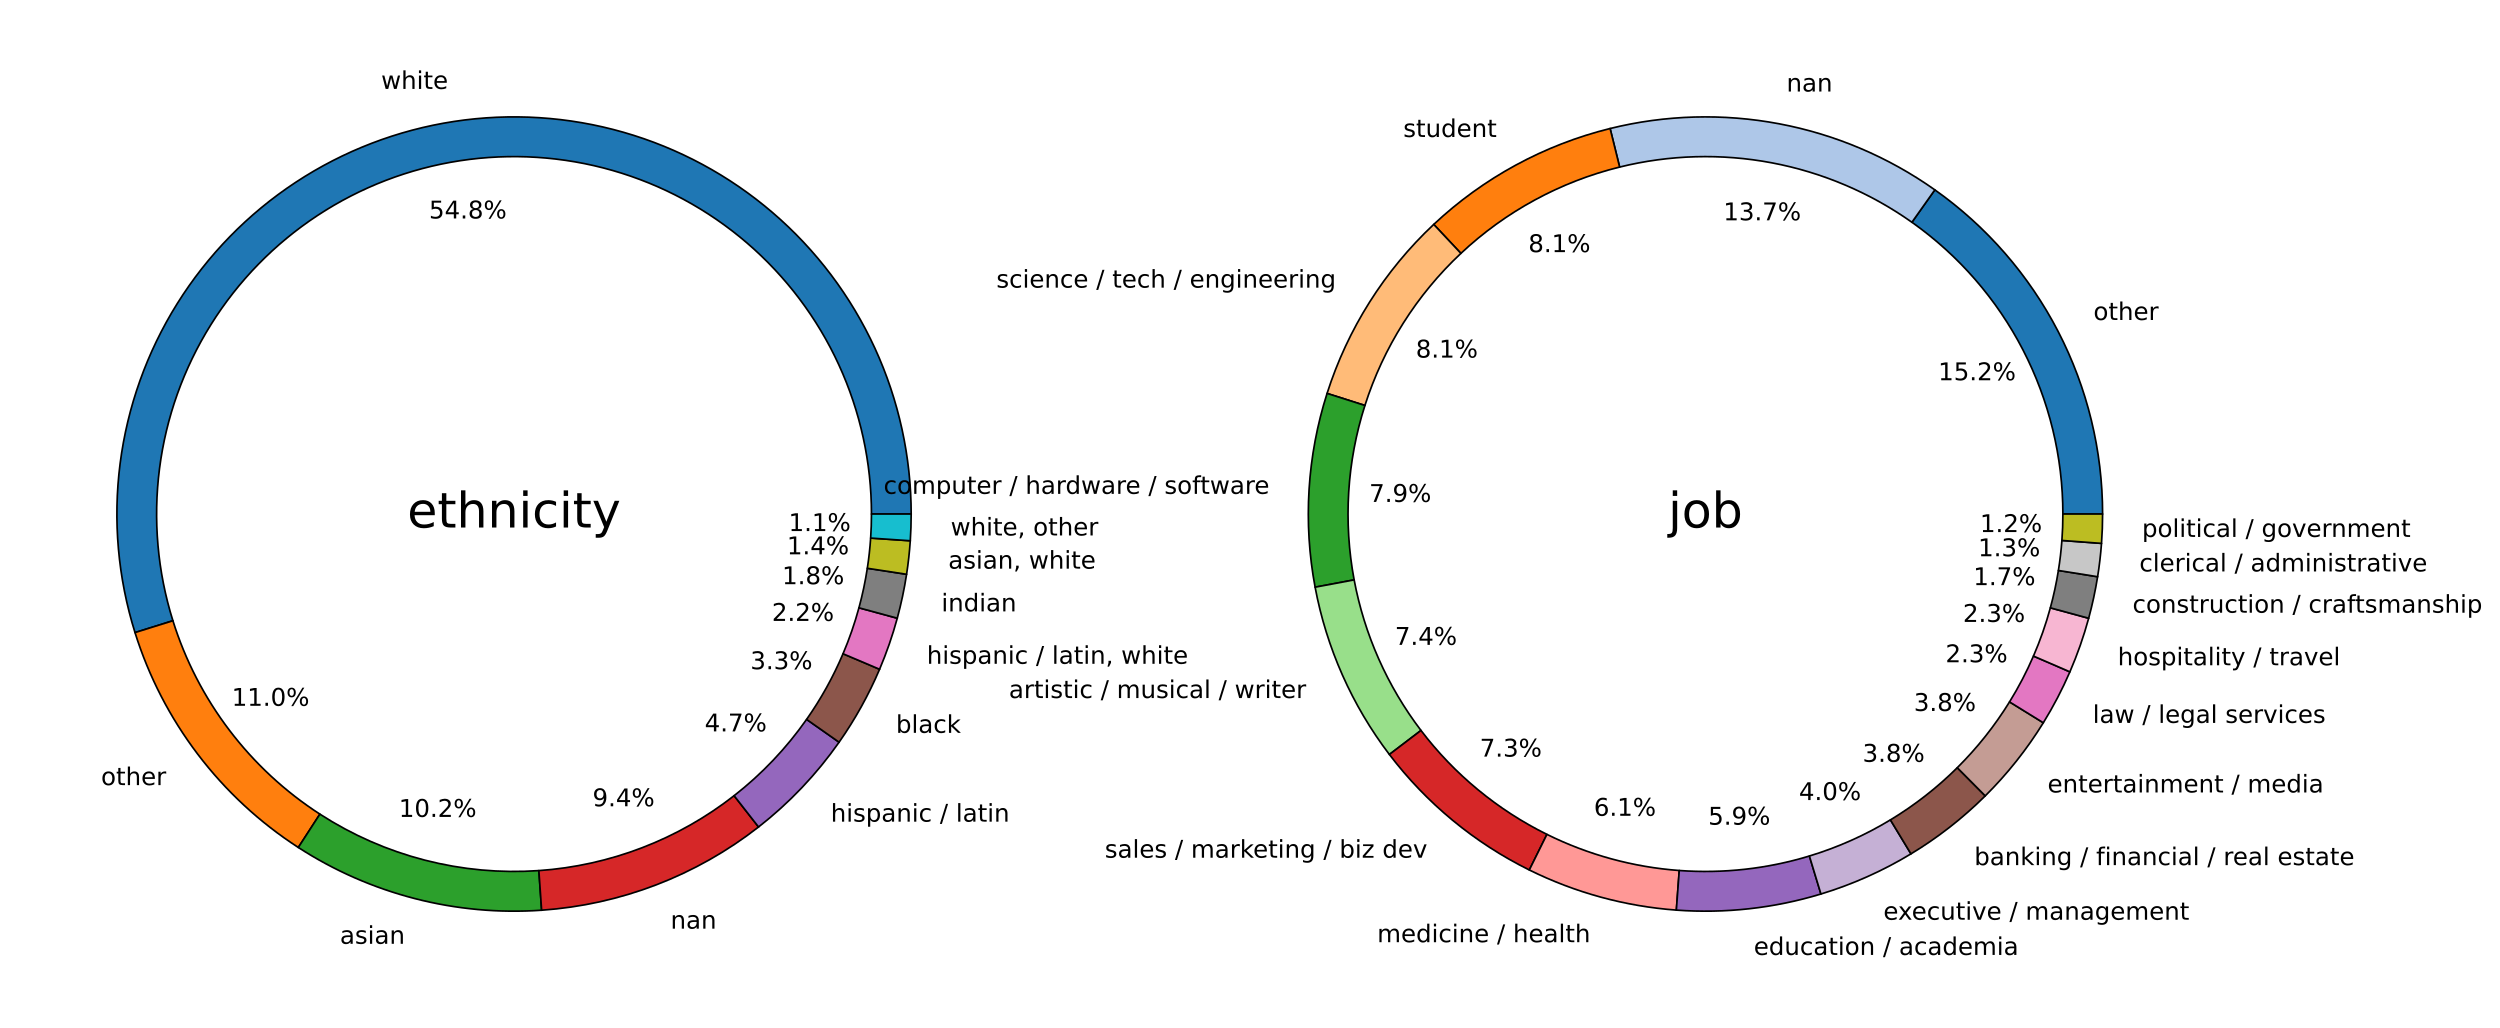 <?xml version="1.0" encoding="utf-8" standalone="no"?>
<!DOCTYPE svg PUBLIC "-//W3C//DTD SVG 1.1//EN"
  "http://www.w3.org/Graphics/SVG/1.1/DTD/svg11.dtd">
<!-- Created with matplotlib (https://matplotlib.org/) -->
<svg height="420.218pt" version="1.1" viewBox="0 0 1021.855 420.218" width="1021.855pt" xmlns="http://www.w3.org/2000/svg" xmlns:xlink="http://www.w3.org/1999/xlink">
 <defs>
  <style type="text/css">*{stroke-linecap:butt;stroke-linejoin:round;}</style>
 </defs>
 <g id="figure_1">
  <g id="patch_1">
   <path d="M 0 420.218 
L 1021.855 420.218 
L 1021.855 0 
L 0 0 
z
" style="fill:none;"/>
  </g>
  <g id="axes_1">
   <g id="patch_2">
    <path d="M 372.436 210.109 
C 372.436 186.721 367.382 163.606 357.619 142.353 
C 347.857 121.099 333.615 102.204 315.872 86.966 
C 298.13 71.727 277.301 60.502 254.817 54.06 
C 232.334 47.618 208.721 46.111 185.601 49.643 
C 162.48 53.174 140.394 61.661 120.858 74.52 
C 101.322 87.38 84.794 104.311 72.409 124.151 
C 60.024 143.991 52.072 166.275 49.099 189.474 
C 46.126 212.673 48.201 236.242 55.183 258.564 
L 70.675 253.719 
C 64.392 233.629 62.524 212.416 65.2 191.537 
C 67.876 170.659 75.033 150.603 86.179 132.747 
C 97.326 114.89 112.201 99.653 129.783 88.079 
C 147.365 76.505 167.243 68.867 188.051 65.689 
C 208.86 62.511 230.111 63.867 250.347 69.665 
C 270.582 75.462 289.328 85.565 305.296 99.28 
C 321.264 112.995 334.082 130 342.868 149.128 
C 351.654 168.256 356.204 189.06 356.204 210.109 
L 372.436 210.109 
z
" style="fill:#1f77b4;stroke:#000000;stroke-linejoin:miter;stroke-width:0.7;"/>
   </g>
   <g id="patch_3">
    <path d="M 55.183 258.564 
C 60.797 276.514 69.488 293.353 80.868 308.327 
C 92.247 323.301 106.143 336.184 121.934 346.401 
L 130.752 332.771 
C 116.54 323.577 104.034 311.982 93.792 298.505 
C 83.55 285.029 75.728 269.874 70.675 253.719 
L 55.183 258.564 
z
" style="fill:#ff7f0e;stroke:#000000;stroke-linejoin:miter;stroke-width:0.7;"/>
   </g>
   <g id="patch_4">
    <path d="M 121.934 346.401 
C 136.589 355.881 152.677 362.937 169.578 367.295 
C 186.479 371.653 203.973 373.257 221.385 372.044 
L 220.257 355.851 
C 204.586 356.942 188.842 355.499 173.631 351.576 
C 158.42 347.654 143.941 341.304 130.752 332.771 
L 121.934 346.401 
z
" style="fill:#2ca02c;stroke:#000000;stroke-linejoin:miter;stroke-width:0.7;"/>
   </g>
   <g id="patch_5">
    <path d="M 221.385 372.044 
C 237.439 370.926 253.238 367.427 268.262 361.662 
C 283.287 355.897 297.372 347.929 310.053 338.021 
L 300.058 325.23 
C 288.645 334.147 275.969 341.318 262.447 346.507 
C 248.925 351.696 234.706 354.845 220.257 355.851 
L 221.385 372.044 
z
" style="fill:#d62728;stroke:#000000;stroke-linejoin:miter;stroke-width:0.7;"/>
   </g>
   <g id="patch_6">
    <path d="M 310.053 338.021 
C 316.355 333.096 322.285 327.713 327.794 321.914 
C 333.303 316.115 338.376 309.917 342.972 303.37 
L 329.685 294.044 
C 325.55 299.936 320.984 305.514 316.026 310.733 
C 311.068 315.952 305.731 320.798 300.058 325.23 
L 310.053 338.021 
z
" style="fill:#9467bd;stroke:#000000;stroke-linejoin:miter;stroke-width:0.7;"/>
   </g>
   <g id="patch_7">
    <path d="M 342.972 303.37 
C 346.243 298.71 349.267 293.88 352.031 288.902 
C 354.795 283.924 357.295 278.804 359.521 273.563 
L 344.579 267.217 
C 342.576 271.934 340.326 276.542 337.839 281.023 
C 335.351 285.503 332.63 289.85 329.685 294.044 
L 342.972 303.37 
z
" style="fill:#8c564b;stroke:#000000;stroke-linejoin:miter;stroke-width:0.7;"/>
   </g>
   <g id="patch_8">
    <path d="M 359.521 273.563 
C 360.96 270.172 362.285 266.733 363.491 263.253 
C 364.697 259.772 365.784 256.251 366.75 252.697 
L 351.086 248.438 
C 350.216 251.637 349.238 254.806 348.152 257.938 
C 347.067 261.071 345.875 264.166 344.579 267.217 
L 359.521 273.563 
z
" style="fill:#e377c2;stroke:#000000;stroke-linejoin:miter;stroke-width:0.7;"/>
   </g>
   <g id="patch_9">
    <path d="M 366.75 252.697 
C 367.553 249.743 368.273 246.767 368.908 243.772 
C 369.542 240.777 370.092 237.766 370.557 234.74 
L 354.512 232.277 
C 354.094 235 353.599 237.711 353.028 240.406 
C 352.456 243.101 351.809 245.779 351.086 248.438 
L 366.75 252.697 
z
" style="fill:#7f7f7f;stroke:#000000;stroke-linejoin:miter;stroke-width:0.7;"/>
   </g>
   <g id="patch_10">
    <path d="M 370.557 234.74 
C 370.906 232.467 371.206 230.187 371.458 227.902 
C 371.71 225.616 371.914 223.326 372.068 221.032 
L 355.873 219.939 
C 355.733 222.004 355.55 224.066 355.323 226.122 
C 355.097 228.179 354.826 230.231 354.512 232.277 
L 370.557 234.74 
z
" style="fill:#bcbd22;stroke:#000000;stroke-linejoin:miter;stroke-width:0.7;"/>
   </g>
   <g id="patch_11">
    <path d="M 372.068 221.032 
C 372.191 219.214 372.283 217.394 372.344 215.573 
C 372.406 213.753 372.436 211.931 372.436 210.109 
L 356.204 210.109 
C 356.204 211.749 356.176 213.388 356.121 215.027 
C 356.066 216.666 355.983 218.303 355.873 219.939 
L 372.068 221.032 
z
" style="fill:#17becf;stroke:#000000;stroke-linejoin:miter;stroke-width:0.7;"/>
   </g>
   <g id="matplotlib.axis_1"/>
   <g id="matplotlib.axis_2"/>
   <g id="text_1">
    <!-- white -->
    <g transform="translate(155.783 36.355)scale(0.1 -0.1)">
     <defs>
      <path d="M 4.203 54.688 
L 13.188 54.688 
L 24.422 12.016 
L 35.594 54.688 
L 46.188 54.688 
L 57.422 12.016 
L 68.609 54.688 
L 77.594 54.688 
L 63.281 0 
L 52.688 0 
L 40.922 44.828 
L 29.109 0 
L 18.5 0 
z
" id="DejaVuSans-119"/>
      <path d="M 54.891 33.016 
L 54.891 0 
L 45.906 0 
L 45.906 32.719 
Q 45.906 40.484 42.875 44.328 
Q 39.844 48.188 33.797 48.188 
Q 26.516 48.188 22.312 43.547 
Q 18.109 38.922 18.109 30.906 
L 18.109 0 
L 9.078 0 
L 9.078 75.984 
L 18.109 75.984 
L 18.109 46.188 
Q 21.344 51.125 25.703 53.562 
Q 30.078 56 35.797 56 
Q 45.219 56 50.047 50.172 
Q 54.891 44.344 54.891 33.016 
z
" id="DejaVuSans-104"/>
      <path d="M 9.422 54.688 
L 18.406 54.688 
L 18.406 0 
L 9.422 0 
z
M 9.422 75.984 
L 18.406 75.984 
L 18.406 64.594 
L 9.422 64.594 
z
" id="DejaVuSans-105"/>
      <path d="M 18.312 70.219 
L 18.312 54.688 
L 36.812 54.688 
L 36.812 47.703 
L 18.312 47.703 
L 18.312 18.016 
Q 18.312 11.328 20.141 9.422 
Q 21.969 7.516 27.594 7.516 
L 36.812 7.516 
L 36.812 0 
L 27.594 0 
Q 17.188 0 13.234 3.875 
Q 9.281 7.766 9.281 18.016 
L 9.281 47.703 
L 2.688 47.703 
L 2.688 54.688 
L 9.281 54.688 
L 9.281 70.219 
z
" id="DejaVuSans-116"/>
      <path d="M 56.203 29.594 
L 56.203 25.203 
L 14.891 25.203 
Q 15.484 15.922 20.484 11.062 
Q 25.484 6.203 34.422 6.203 
Q 39.594 6.203 44.453 7.469 
Q 49.312 8.734 54.109 11.281 
L 54.109 2.781 
Q 49.266 0.734 44.188 -0.344 
Q 39.109 -1.422 33.891 -1.422 
Q 20.797 -1.422 13.156 6.188 
Q 5.516 13.812 5.516 26.812 
Q 5.516 40.234 12.766 48.109 
Q 20.016 56 32.328 56 
Q 43.359 56 49.781 48.891 
Q 56.203 41.797 56.203 29.594 
z
M 47.219 32.234 
Q 47.125 39.594 43.094 43.984 
Q 39.062 48.391 32.422 48.391 
Q 24.906 48.391 20.391 44.141 
Q 15.875 39.891 15.188 32.172 
z
" id="DejaVuSans-101"/>
     </defs>
     <use xlink:href="#DejaVuSans-119"/>
     <use x="81.787" xlink:href="#DejaVuSans-104"/>
     <use x="145.166" xlink:href="#DejaVuSans-105"/>
     <use x="172.949" xlink:href="#DejaVuSans-116"/>
     <use x="212.158" xlink:href="#DejaVuSans-101"/>
    </g>
   </g>
   <g id="text_2">
    <!-- 54.8% -->
    <g transform="translate(175.354 89.309)scale(0.1 -0.1)">
     <defs>
      <path d="M 10.797 72.906 
L 49.516 72.906 
L 49.516 64.594 
L 19.828 64.594 
L 19.828 46.734 
Q 21.969 47.469 24.109 47.828 
Q 26.266 48.188 28.422 48.188 
Q 40.625 48.188 47.75 41.5 
Q 54.891 34.812 54.891 23.391 
Q 54.891 11.625 47.562 5.094 
Q 40.234 -1.422 26.906 -1.422 
Q 22.312 -1.422 17.547 -0.641 
Q 12.797 0.141 7.719 1.703 
L 7.719 11.625 
Q 12.109 9.234 16.797 8.062 
Q 21.484 6.891 26.703 6.891 
Q 35.156 6.891 40.078 11.328 
Q 45.016 15.766 45.016 23.391 
Q 45.016 31 40.078 35.438 
Q 35.156 39.891 26.703 39.891 
Q 22.75 39.891 18.812 39.016 
Q 14.891 38.141 10.797 36.281 
z
" id="DejaVuSans-53"/>
      <path d="M 37.797 64.312 
L 12.891 25.391 
L 37.797 25.391 
z
M 35.203 72.906 
L 47.609 72.906 
L 47.609 25.391 
L 58.016 25.391 
L 58.016 17.188 
L 47.609 17.188 
L 47.609 0 
L 37.797 0 
L 37.797 17.188 
L 4.891 17.188 
L 4.891 26.703 
z
" id="DejaVuSans-52"/>
      <path d="M 10.688 12.406 
L 21 12.406 
L 21 0 
L 10.688 0 
z
" id="DejaVuSans-46"/>
      <path d="M 31.781 34.625 
Q 24.75 34.625 20.719 30.859 
Q 16.703 27.094 16.703 20.516 
Q 16.703 13.922 20.719 10.156 
Q 24.75 6.391 31.781 6.391 
Q 38.812 6.391 42.859 10.172 
Q 46.922 13.969 46.922 20.516 
Q 46.922 27.094 42.891 30.859 
Q 38.875 34.625 31.781 34.625 
z
M 21.922 38.812 
Q 15.578 40.375 12.031 44.719 
Q 8.5 49.078 8.5 55.328 
Q 8.5 64.062 14.719 69.141 
Q 20.953 74.219 31.781 74.219 
Q 42.672 74.219 48.875 69.141 
Q 55.078 64.062 55.078 55.328 
Q 55.078 49.078 51.531 44.719 
Q 48 40.375 41.703 38.812 
Q 48.828 37.156 52.797 32.312 
Q 56.781 27.484 56.781 20.516 
Q 56.781 9.906 50.312 4.234 
Q 43.844 -1.422 31.781 -1.422 
Q 19.734 -1.422 13.25 4.234 
Q 6.781 9.906 6.781 20.516 
Q 6.781 27.484 10.781 32.312 
Q 14.797 37.156 21.922 38.812 
z
M 18.312 54.391 
Q 18.312 48.734 21.844 45.562 
Q 25.391 42.391 31.781 42.391 
Q 38.141 42.391 41.719 45.562 
Q 45.312 48.734 45.312 54.391 
Q 45.312 60.062 41.719 63.234 
Q 38.141 66.406 31.781 66.406 
Q 25.391 66.406 21.844 63.234 
Q 18.312 60.062 18.312 54.391 
z
" id="DejaVuSans-56"/>
      <path d="M 72.703 32.078 
Q 68.453 32.078 66.031 28.469 
Q 63.625 24.859 63.625 18.406 
Q 63.625 12.062 66.031 8.422 
Q 68.453 4.781 72.703 4.781 
Q 76.859 4.781 79.266 8.422 
Q 81.688 12.062 81.688 18.406 
Q 81.688 24.812 79.266 28.438 
Q 76.859 32.078 72.703 32.078 
z
M 72.703 38.281 
Q 80.422 38.281 84.953 32.906 
Q 89.5 27.547 89.5 18.406 
Q 89.5 9.281 84.938 3.922 
Q 80.375 -1.422 72.703 -1.422 
Q 64.891 -1.422 60.344 3.922 
Q 55.812 9.281 55.812 18.406 
Q 55.812 27.594 60.375 32.938 
Q 64.938 38.281 72.703 38.281 
z
M 22.312 68.016 
Q 18.109 68.016 15.688 64.375 
Q 13.281 60.75 13.281 54.391 
Q 13.281 47.953 15.672 44.328 
Q 18.062 40.719 22.312 40.719 
Q 26.562 40.719 28.969 44.328 
Q 31.391 47.953 31.391 54.391 
Q 31.391 60.688 28.953 64.344 
Q 26.516 68.016 22.312 68.016 
z
M 66.406 74.219 
L 74.219 74.219 
L 28.609 -1.422 
L 20.797 -1.422 
z
M 22.312 74.219 
Q 30.031 74.219 34.609 68.875 
Q 39.203 63.531 39.203 54.391 
Q 39.203 45.172 34.641 39.844 
Q 30.078 34.516 22.312 34.516 
Q 14.547 34.516 10.031 39.859 
Q 5.516 45.219 5.516 54.391 
Q 5.516 63.484 10.047 68.844 
Q 14.594 74.219 22.312 74.219 
z
" id="DejaVuSans-37"/>
     </defs>
     <use xlink:href="#DejaVuSans-53"/>
     <use x="63.623" xlink:href="#DejaVuSans-52"/>
     <use x="127.246" xlink:href="#DejaVuSans-46"/>
     <use x="159.033" xlink:href="#DejaVuSans-56"/>
     <use x="222.656" xlink:href="#DejaVuSans-37"/>
    </g>
   </g>
   <g id="text_3">
    <!-- other -->
    <g transform="translate(41.303 320.908)scale(0.1 -0.1)">
     <defs>
      <path d="M 30.609 48.391 
Q 23.391 48.391 19.188 42.75 
Q 14.984 37.109 14.984 27.297 
Q 14.984 17.484 19.156 11.844 
Q 23.344 6.203 30.609 6.203 
Q 37.797 6.203 41.984 11.859 
Q 46.188 17.531 46.188 27.297 
Q 46.188 37.016 41.984 42.703 
Q 37.797 48.391 30.609 48.391 
z
M 30.609 56 
Q 42.328 56 49.016 48.375 
Q 55.719 40.766 55.719 27.297 
Q 55.719 13.875 49.016 6.219 
Q 42.328 -1.422 30.609 -1.422 
Q 18.844 -1.422 12.172 6.219 
Q 5.516 13.875 5.516 27.297 
Q 5.516 40.766 12.172 48.375 
Q 18.844 56 30.609 56 
z
" id="DejaVuSans-111"/>
      <path d="M 41.109 46.297 
Q 39.594 47.172 37.812 47.578 
Q 36.031 48 33.891 48 
Q 26.266 48 22.188 43.047 
Q 18.109 38.094 18.109 28.812 
L 18.109 0 
L 9.078 0 
L 9.078 54.688 
L 18.109 54.688 
L 18.109 46.188 
Q 20.953 51.172 25.484 53.578 
Q 30.031 56 36.531 56 
Q 37.453 56 38.578 55.875 
Q 39.703 55.766 41.062 55.516 
z
" id="DejaVuSans-114"/>
     </defs>
     <use xlink:href="#DejaVuSans-111"/>
     <use x="61.182" xlink:href="#DejaVuSans-116"/>
     <use x="100.391" xlink:href="#DejaVuSans-104"/>
     <use x="163.77" xlink:href="#DejaVuSans-101"/>
     <use x="225.293" xlink:href="#DejaVuSans-114"/>
    </g>
   </g>
   <g id="text_4">
    <!-- 11.0% -->
    <g transform="translate(94.71 288.496)scale(0.1 -0.1)">
     <defs>
      <path d="M 12.406 8.297 
L 28.516 8.297 
L 28.516 63.922 
L 10.984 60.406 
L 10.984 69.391 
L 28.422 72.906 
L 38.281 72.906 
L 38.281 8.297 
L 54.391 8.297 
L 54.391 0 
L 12.406 0 
z
" id="DejaVuSans-49"/>
      <path d="M 31.781 66.406 
Q 24.172 66.406 20.328 58.906 
Q 16.5 51.422 16.5 36.375 
Q 16.5 21.391 20.328 13.891 
Q 24.172 6.391 31.781 6.391 
Q 39.453 6.391 43.281 13.891 
Q 47.125 21.391 47.125 36.375 
Q 47.125 51.422 43.281 58.906 
Q 39.453 66.406 31.781 66.406 
z
M 31.781 74.219 
Q 44.047 74.219 50.516 64.516 
Q 56.984 54.828 56.984 36.375 
Q 56.984 17.969 50.516 8.266 
Q 44.047 -1.422 31.781 -1.422 
Q 19.531 -1.422 13.062 8.266 
Q 6.594 17.969 6.594 36.375 
Q 6.594 54.828 13.062 64.516 
Q 19.531 74.219 31.781 74.219 
z
" id="DejaVuSans-48"/>
     </defs>
     <use xlink:href="#DejaVuSans-49"/>
     <use x="63.623" xlink:href="#DejaVuSans-49"/>
     <use x="127.246" xlink:href="#DejaVuSans-46"/>
     <use x="159.033" xlink:href="#DejaVuSans-48"/>
     <use x="222.656" xlink:href="#DejaVuSans-37"/>
    </g>
   </g>
   <g id="text_5">
    <!-- asian -->
    <g transform="translate(138.944 385.773)scale(0.1 -0.1)">
     <defs>
      <path d="M 34.281 27.484 
Q 23.391 27.484 19.188 25 
Q 14.984 22.516 14.984 16.5 
Q 14.984 11.719 18.141 8.906 
Q 21.297 6.109 26.703 6.109 
Q 34.188 6.109 38.703 11.406 
Q 43.219 16.703 43.219 25.484 
L 43.219 27.484 
z
M 52.203 31.203 
L 52.203 0 
L 43.219 0 
L 43.219 8.297 
Q 40.141 3.328 35.547 0.953 
Q 30.953 -1.422 24.312 -1.422 
Q 15.922 -1.422 10.953 3.297 
Q 6 8.016 6 15.922 
Q 6 25.141 12.172 29.828 
Q 18.359 34.516 30.609 34.516 
L 43.219 34.516 
L 43.219 35.406 
Q 43.219 41.609 39.141 45 
Q 35.062 48.391 27.688 48.391 
Q 23 48.391 18.547 47.266 
Q 14.109 46.141 10.016 43.891 
L 10.016 52.203 
Q 14.938 54.109 19.578 55.047 
Q 24.219 56 28.609 56 
Q 40.484 56 46.344 49.844 
Q 52.203 43.703 52.203 31.203 
z
" id="DejaVuSans-97"/>
      <path d="M 44.281 53.078 
L 44.281 44.578 
Q 40.484 46.531 36.375 47.5 
Q 32.281 48.484 27.875 48.484 
Q 21.188 48.484 17.844 46.438 
Q 14.5 44.391 14.5 40.281 
Q 14.5 37.156 16.891 35.375 
Q 19.281 33.594 26.516 31.984 
L 29.594 31.297 
Q 39.156 29.25 43.188 25.516 
Q 47.219 21.781 47.219 15.094 
Q 47.219 7.469 41.188 3.016 
Q 35.156 -1.422 24.609 -1.422 
Q 20.219 -1.422 15.453 -0.562 
Q 10.688 0.297 5.422 2 
L 5.422 11.281 
Q 10.406 8.688 15.234 7.391 
Q 20.062 6.109 24.812 6.109 
Q 31.156 6.109 34.562 8.281 
Q 37.984 10.453 37.984 14.406 
Q 37.984 18.062 35.516 20.016 
Q 33.062 21.969 24.703 23.781 
L 21.578 24.516 
Q 13.234 26.266 9.516 29.906 
Q 5.812 33.547 5.812 39.891 
Q 5.812 47.609 11.281 51.797 
Q 16.75 56 26.812 56 
Q 31.781 56 36.172 55.266 
Q 40.578 54.547 44.281 53.078 
z
" id="DejaVuSans-115"/>
      <path d="M 54.891 33.016 
L 54.891 0 
L 45.906 0 
L 45.906 32.719 
Q 45.906 40.484 42.875 44.328 
Q 39.844 48.188 33.797 48.188 
Q 26.516 48.188 22.312 43.547 
Q 18.109 38.922 18.109 30.906 
L 18.109 0 
L 9.078 0 
L 9.078 54.688 
L 18.109 54.688 
L 18.109 46.188 
Q 21.344 51.125 25.703 53.562 
Q 30.078 56 35.797 56 
Q 45.219 56 50.047 50.172 
Q 54.891 44.344 54.891 33.016 
z
" id="DejaVuSans-110"/>
     </defs>
     <use xlink:href="#DejaVuSans-97"/>
     <use x="61.279" xlink:href="#DejaVuSans-115"/>
     <use x="113.379" xlink:href="#DejaVuSans-105"/>
     <use x="141.162" xlink:href="#DejaVuSans-97"/>
     <use x="202.441" xlink:href="#DejaVuSans-110"/>
    </g>
   </g>
   <g id="text_6">
    <!-- 10.2% -->
    <g transform="translate(163.017 333.902)scale(0.1 -0.1)">
     <defs>
      <path d="M 19.188 8.297 
L 53.609 8.297 
L 53.609 0 
L 7.328 0 
L 7.328 8.297 
Q 12.938 14.109 22.625 23.891 
Q 32.328 33.688 34.812 36.531 
Q 39.547 41.844 41.422 45.531 
Q 43.312 49.219 43.312 52.781 
Q 43.312 58.594 39.234 62.25 
Q 35.156 65.922 28.609 65.922 
Q 23.969 65.922 18.812 64.312 
Q 13.672 62.703 7.812 59.422 
L 7.812 69.391 
Q 13.766 71.781 18.938 73 
Q 24.125 74.219 28.422 74.219 
Q 39.75 74.219 46.484 68.547 
Q 53.219 62.891 53.219 53.422 
Q 53.219 48.922 51.531 44.891 
Q 49.859 40.875 45.406 35.406 
Q 44.188 33.984 37.641 27.219 
Q 31.109 20.453 19.188 8.297 
z
" id="DejaVuSans-50"/>
     </defs>
     <use xlink:href="#DejaVuSans-49"/>
     <use x="63.623" xlink:href="#DejaVuSans-48"/>
     <use x="127.246" xlink:href="#DejaVuSans-46"/>
     <use x="159.033" xlink:href="#DejaVuSans-50"/>
     <use x="222.656" xlink:href="#DejaVuSans-37"/>
    </g>
   </g>
   <g id="text_7">
    <!-- nan -->
    <g transform="translate(274.078 379.577)scale(0.1 -0.1)">
     <use xlink:href="#DejaVuSans-110"/>
     <use x="63.379" xlink:href="#DejaVuSans-97"/>
     <use x="124.658" xlink:href="#DejaVuSans-110"/>
    </g>
   </g>
   <g id="text_8">
    <!-- 9.4% -->
    <g transform="translate(242.185 329.564)scale(0.1 -0.1)">
     <defs>
      <path d="M 10.984 1.516 
L 10.984 10.5 
Q 14.703 8.734 18.5 7.812 
Q 22.312 6.891 25.984 6.891 
Q 35.75 6.891 40.891 13.453 
Q 46.047 20.016 46.781 33.406 
Q 43.953 29.203 39.594 26.953 
Q 35.25 24.703 29.984 24.703 
Q 19.047 24.703 12.672 31.312 
Q 6.297 37.938 6.297 49.422 
Q 6.297 60.641 12.938 67.422 
Q 19.578 74.219 30.609 74.219 
Q 43.266 74.219 49.922 64.516 
Q 56.594 54.828 56.594 36.375 
Q 56.594 19.141 48.406 8.859 
Q 40.234 -1.422 26.422 -1.422 
Q 22.703 -1.422 18.891 -0.688 
Q 15.094 0.047 10.984 1.516 
z
M 30.609 32.422 
Q 37.25 32.422 41.125 36.953 
Q 45.016 41.5 45.016 49.422 
Q 45.016 57.281 41.125 61.844 
Q 37.25 66.406 30.609 66.406 
Q 23.969 66.406 20.094 61.844 
Q 16.219 57.281 16.219 49.422 
Q 16.219 41.5 20.094 36.953 
Q 23.969 32.422 30.609 32.422 
z
" id="DejaVuSans-57"/>
     </defs>
     <use xlink:href="#DejaVuSans-57"/>
     <use x="63.623" xlink:href="#DejaVuSans-46"/>
     <use x="95.41" xlink:href="#DejaVuSans-52"/>
     <use x="159.033" xlink:href="#DejaVuSans-37"/>
    </g>
   </g>
   <g id="text_9">
    <!-- hispanic / latin -->
    <g transform="translate(339.563 335.854)scale(0.1 -0.1)">
     <defs>
      <path d="M 18.109 8.203 
L 18.109 -20.797 
L 9.078 -20.797 
L 9.078 54.688 
L 18.109 54.688 
L 18.109 46.391 
Q 20.953 51.266 25.266 53.625 
Q 29.594 56 35.594 56 
Q 45.562 56 51.781 48.094 
Q 58.016 40.188 58.016 27.297 
Q 58.016 14.406 51.781 6.484 
Q 45.562 -1.422 35.594 -1.422 
Q 29.594 -1.422 25.266 0.953 
Q 20.953 3.328 18.109 8.203 
z
M 48.688 27.297 
Q 48.688 37.203 44.609 42.844 
Q 40.531 48.484 33.406 48.484 
Q 26.266 48.484 22.188 42.844 
Q 18.109 37.203 18.109 27.297 
Q 18.109 17.391 22.188 11.75 
Q 26.266 6.109 33.406 6.109 
Q 40.531 6.109 44.609 11.75 
Q 48.688 17.391 48.688 27.297 
z
" id="DejaVuSans-112"/>
      <path d="M 48.781 52.594 
L 48.781 44.188 
Q 44.969 46.297 41.141 47.344 
Q 37.312 48.391 33.406 48.391 
Q 24.656 48.391 19.812 42.844 
Q 14.984 37.312 14.984 27.297 
Q 14.984 17.281 19.812 11.734 
Q 24.656 6.203 33.406 6.203 
Q 37.312 6.203 41.141 7.25 
Q 44.969 8.297 48.781 10.406 
L 48.781 2.094 
Q 45.016 0.344 40.984 -0.531 
Q 36.969 -1.422 32.422 -1.422 
Q 20.062 -1.422 12.781 6.344 
Q 5.516 14.109 5.516 27.297 
Q 5.516 40.672 12.859 48.328 
Q 20.219 56 33.016 56 
Q 37.156 56 41.109 55.141 
Q 45.062 54.297 48.781 52.594 
z
" id="DejaVuSans-99"/>
      <path id="DejaVuSans-32"/>
      <path d="M 25.391 72.906 
L 33.688 72.906 
L 8.297 -9.281 
L 0 -9.281 
z
" id="DejaVuSans-47"/>
      <path d="M 9.422 75.984 
L 18.406 75.984 
L 18.406 0 
L 9.422 0 
z
" id="DejaVuSans-108"/>
     </defs>
     <use xlink:href="#DejaVuSans-104"/>
     <use x="63.379" xlink:href="#DejaVuSans-105"/>
     <use x="91.162" xlink:href="#DejaVuSans-115"/>
     <use x="143.262" xlink:href="#DejaVuSans-112"/>
     <use x="206.738" xlink:href="#DejaVuSans-97"/>
     <use x="268.018" xlink:href="#DejaVuSans-110"/>
     <use x="331.396" xlink:href="#DejaVuSans-105"/>
     <use x="359.18" xlink:href="#DejaVuSans-99"/>
     <use x="414.16" xlink:href="#DejaVuSans-32"/>
     <use x="445.947" xlink:href="#DejaVuSans-47"/>
     <use x="479.639" xlink:href="#DejaVuSans-32"/>
     <use x="511.426" xlink:href="#DejaVuSans-108"/>
     <use x="539.209" xlink:href="#DejaVuSans-97"/>
     <use x="600.488" xlink:href="#DejaVuSans-116"/>
     <use x="639.697" xlink:href="#DejaVuSans-105"/>
     <use x="667.48" xlink:href="#DejaVuSans-110"/>
    </g>
   </g>
   <g id="text_10">
    <!-- 4.7% -->
    <g transform="translate(288.024 298.958)scale(0.1 -0.1)">
     <defs>
      <path d="M 8.203 72.906 
L 55.078 72.906 
L 55.078 68.703 
L 28.609 0 
L 18.312 0 
L 43.219 64.594 
L 8.203 64.594 
z
" id="DejaVuSans-55"/>
     </defs>
     <use xlink:href="#DejaVuSans-52"/>
     <use x="63.623" xlink:href="#DejaVuSans-46"/>
     <use x="95.41" xlink:href="#DejaVuSans-55"/>
     <use x="159.033" xlink:href="#DejaVuSans-37"/>
    </g>
   </g>
   <g id="text_11">
    <!-- black -->
    <g transform="translate(366.223 299.541)scale(0.1 -0.1)">
     <defs>
      <path d="M 48.688 27.297 
Q 48.688 37.203 44.609 42.844 
Q 40.531 48.484 33.406 48.484 
Q 26.266 48.484 22.188 42.844 
Q 18.109 37.203 18.109 27.297 
Q 18.109 17.391 22.188 11.75 
Q 26.266 6.109 33.406 6.109 
Q 40.531 6.109 44.609 11.75 
Q 48.688 17.391 48.688 27.297 
z
M 18.109 46.391 
Q 20.953 51.266 25.266 53.625 
Q 29.594 56 35.594 56 
Q 45.562 56 51.781 48.094 
Q 58.016 40.188 58.016 27.297 
Q 58.016 14.406 51.781 6.484 
Q 45.562 -1.422 35.594 -1.422 
Q 29.594 -1.422 25.266 0.953 
Q 20.953 3.328 18.109 8.203 
L 18.109 0 
L 9.078 0 
L 9.078 75.984 
L 18.109 75.984 
z
" id="DejaVuSans-98"/>
      <path d="M 9.078 75.984 
L 18.109 75.984 
L 18.109 31.109 
L 44.922 54.688 
L 56.391 54.688 
L 27.391 29.109 
L 57.625 0 
L 45.906 0 
L 18.109 26.703 
L 18.109 0 
L 9.078 0 
z
" id="DejaVuSans-107"/>
     </defs>
     <use xlink:href="#DejaVuSans-98"/>
     <use x="63.477" xlink:href="#DejaVuSans-108"/>
     <use x="91.26" xlink:href="#DejaVuSans-97"/>
     <use x="152.539" xlink:href="#DejaVuSans-99"/>
     <use x="207.52" xlink:href="#DejaVuSans-107"/>
    </g>
   </g>
   <g id="text_12">
    <!-- 3.3% -->
    <g transform="translate(306.687 273.539)scale(0.1 -0.1)">
     <defs>
      <path d="M 40.578 39.312 
Q 47.656 37.797 51.625 33 
Q 55.609 28.219 55.609 21.188 
Q 55.609 10.406 48.188 4.484 
Q 40.766 -1.422 27.094 -1.422 
Q 22.516 -1.422 17.656 -0.516 
Q 12.797 0.391 7.625 2.203 
L 7.625 11.719 
Q 11.719 9.328 16.594 8.109 
Q 21.484 6.891 26.812 6.891 
Q 36.078 6.891 40.938 10.547 
Q 45.797 14.203 45.797 21.188 
Q 45.797 27.641 41.281 31.266 
Q 36.766 34.906 28.719 34.906 
L 20.219 34.906 
L 20.219 43.016 
L 29.109 43.016 
Q 36.375 43.016 40.234 45.922 
Q 44.094 48.828 44.094 54.297 
Q 44.094 59.906 40.109 62.906 
Q 36.141 65.922 28.719 65.922 
Q 24.656 65.922 20.016 65.031 
Q 15.375 64.156 9.812 62.312 
L 9.812 71.094 
Q 15.438 72.656 20.344 73.438 
Q 25.25 74.219 29.594 74.219 
Q 40.828 74.219 47.359 69.109 
Q 53.906 64.016 53.906 55.328 
Q 53.906 49.266 50.438 45.094 
Q 46.969 40.922 40.578 39.312 
z
" id="DejaVuSans-51"/>
     </defs>
     <use xlink:href="#DejaVuSans-51"/>
     <use x="63.623" xlink:href="#DejaVuSans-46"/>
     <use x="95.41" xlink:href="#DejaVuSans-51"/>
     <use x="159.033" xlink:href="#DejaVuSans-37"/>
    </g>
   </g>
   <g id="text_13">
    <!-- hispanic / latin, white -->
    <g transform="translate(378.829 271.327)scale(0.1 -0.1)">
     <defs>
      <path d="M 11.719 12.406 
L 22.016 12.406 
L 22.016 4 
L 14.016 -11.625 
L 7.719 -11.625 
L 11.719 4 
z
" id="DejaVuSans-44"/>
     </defs>
     <use xlink:href="#DejaVuSans-104"/>
     <use x="63.379" xlink:href="#DejaVuSans-105"/>
     <use x="91.162" xlink:href="#DejaVuSans-115"/>
     <use x="143.262" xlink:href="#DejaVuSans-112"/>
     <use x="206.738" xlink:href="#DejaVuSans-97"/>
     <use x="268.018" xlink:href="#DejaVuSans-110"/>
     <use x="331.396" xlink:href="#DejaVuSans-105"/>
     <use x="359.18" xlink:href="#DejaVuSans-99"/>
     <use x="414.16" xlink:href="#DejaVuSans-32"/>
     <use x="445.947" xlink:href="#DejaVuSans-47"/>
     <use x="479.639" xlink:href="#DejaVuSans-32"/>
     <use x="511.426" xlink:href="#DejaVuSans-108"/>
     <use x="539.209" xlink:href="#DejaVuSans-97"/>
     <use x="600.488" xlink:href="#DejaVuSans-116"/>
     <use x="639.697" xlink:href="#DejaVuSans-105"/>
     <use x="667.48" xlink:href="#DejaVuSans-110"/>
     <use x="730.859" xlink:href="#DejaVuSans-44"/>
     <use x="762.646" xlink:href="#DejaVuSans-32"/>
     <use x="794.434" xlink:href="#DejaVuSans-119"/>
     <use x="876.221" xlink:href="#DejaVuSans-104"/>
     <use x="939.6" xlink:href="#DejaVuSans-105"/>
     <use x="967.383" xlink:href="#DejaVuSans-116"/>
     <use x="1006.592" xlink:href="#DejaVuSans-101"/>
    </g>
   </g>
   <g id="text_14">
    <!-- 2.2% -->
    <g transform="translate(315.511 253.789)scale(0.1 -0.1)">
     <use xlink:href="#DejaVuSans-50"/>
     <use x="63.623" xlink:href="#DejaVuSans-46"/>
     <use x="95.41" xlink:href="#DejaVuSans-50"/>
     <use x="159.033" xlink:href="#DejaVuSans-37"/>
    </g>
   </g>
   <g id="text_15">
    <!-- indian -->
    <g transform="translate(384.787 249.898)scale(0.1 -0.1)">
     <defs>
      <path d="M 45.406 46.391 
L 45.406 75.984 
L 54.391 75.984 
L 54.391 0 
L 45.406 0 
L 45.406 8.203 
Q 42.578 3.328 38.25 0.953 
Q 33.938 -1.422 27.875 -1.422 
Q 17.969 -1.422 11.734 6.484 
Q 5.516 14.406 5.516 27.297 
Q 5.516 40.188 11.734 48.094 
Q 17.969 56 27.875 56 
Q 33.938 56 38.25 53.625 
Q 42.578 51.266 45.406 46.391 
z
M 14.797 27.297 
Q 14.797 17.391 18.875 11.75 
Q 22.953 6.109 30.078 6.109 
Q 37.203 6.109 41.297 11.75 
Q 45.406 17.391 45.406 27.297 
Q 45.406 37.203 41.297 42.844 
Q 37.203 48.484 30.078 48.484 
Q 22.953 48.484 18.875 42.844 
Q 14.797 37.203 14.797 27.297 
z
" id="DejaVuSans-100"/>
     </defs>
     <use xlink:href="#DejaVuSans-105"/>
     <use x="27.783" xlink:href="#DejaVuSans-110"/>
     <use x="91.162" xlink:href="#DejaVuSans-100"/>
     <use x="154.639" xlink:href="#DejaVuSans-105"/>
     <use x="182.422" xlink:href="#DejaVuSans-97"/>
     <use x="243.701" xlink:href="#DejaVuSans-110"/>
    </g>
   </g>
   <g id="text_16">
    <!-- 1.8% -->
    <g transform="translate(319.682 238.789)scale(0.1 -0.1)">
     <use xlink:href="#DejaVuSans-49"/>
     <use x="63.623" xlink:href="#DejaVuSans-46"/>
     <use x="95.41" xlink:href="#DejaVuSans-56"/>
     <use x="159.033" xlink:href="#DejaVuSans-37"/>
    </g>
   </g>
   <g id="text_17">
    <!-- asian, white -->
    <g transform="translate(387.593 232.44)scale(0.1 -0.1)">
     <use xlink:href="#DejaVuSans-97"/>
     <use x="61.279" xlink:href="#DejaVuSans-115"/>
     <use x="113.379" xlink:href="#DejaVuSans-105"/>
     <use x="141.162" xlink:href="#DejaVuSans-97"/>
     <use x="202.441" xlink:href="#DejaVuSans-110"/>
     <use x="265.82" xlink:href="#DejaVuSans-44"/>
     <use x="297.607" xlink:href="#DejaVuSans-32"/>
     <use x="329.395" xlink:href="#DejaVuSans-119"/>
     <use x="411.182" xlink:href="#DejaVuSans-104"/>
     <use x="474.561" xlink:href="#DejaVuSans-105"/>
     <use x="502.344" xlink:href="#DejaVuSans-116"/>
     <use x="541.553" xlink:href="#DejaVuSans-101"/>
    </g>
   </g>
   <g id="text_18">
    <!-- 1.4% -->
    <g transform="translate(321.646 226.569)scale(0.1 -0.1)">
     <use xlink:href="#DejaVuSans-49"/>
     <use x="63.623" xlink:href="#DejaVuSans-46"/>
     <use x="95.41" xlink:href="#DejaVuSans-52"/>
     <use x="159.033" xlink:href="#DejaVuSans-37"/>
    </g>
   </g>
   <g id="text_19">
    <!-- white, other -->
    <g transform="translate(388.568 218.879)scale(0.1 -0.1)">
     <use xlink:href="#DejaVuSans-119"/>
     <use x="81.787" xlink:href="#DejaVuSans-104"/>
     <use x="145.166" xlink:href="#DejaVuSans-105"/>
     <use x="172.949" xlink:href="#DejaVuSans-116"/>
     <use x="212.158" xlink:href="#DejaVuSans-101"/>
     <use x="273.682" xlink:href="#DejaVuSans-44"/>
     <use x="305.469" xlink:href="#DejaVuSans-32"/>
     <use x="337.256" xlink:href="#DejaVuSans-111"/>
     <use x="398.438" xlink:href="#DejaVuSans-116"/>
     <use x="437.646" xlink:href="#DejaVuSans-104"/>
     <use x="501.025" xlink:href="#DejaVuSans-101"/>
     <use x="562.549" xlink:href="#DejaVuSans-114"/>
    </g>
   </g>
   <g id="text_20">
    <!-- 1.1% -->
    <g transform="translate(322.328 217.076)scale(0.1 -0.1)">
     <use xlink:href="#DejaVuSans-49"/>
     <use x="63.623" xlink:href="#DejaVuSans-46"/>
     <use x="95.41" xlink:href="#DejaVuSans-49"/>
     <use x="159.033" xlink:href="#DejaVuSans-37"/>
    </g>
   </g>
   <g id="text_21">
    <!-- ethnicity -->
    <g transform="translate(166.467 215.628)scale(0.2 -0.2)">
     <defs>
      <path d="M 32.172 -5.078 
Q 28.375 -14.844 24.75 -17.812 
Q 21.141 -20.797 15.094 -20.797 
L 7.906 -20.797 
L 7.906 -13.281 
L 13.188 -13.281 
Q 16.891 -13.281 18.938 -11.516 
Q 21 -9.766 23.484 -3.219 
L 25.094 0.875 
L 2.984 54.688 
L 12.5 54.688 
L 29.594 11.922 
L 46.688 54.688 
L 56.203 54.688 
z
" id="DejaVuSans-121"/>
     </defs>
     <use xlink:href="#DejaVuSans-101"/>
     <use x="61.523" xlink:href="#DejaVuSans-116"/>
     <use x="100.732" xlink:href="#DejaVuSans-104"/>
     <use x="164.111" xlink:href="#DejaVuSans-110"/>
     <use x="227.49" xlink:href="#DejaVuSans-105"/>
     <use x="255.273" xlink:href="#DejaVuSans-99"/>
     <use x="310.254" xlink:href="#DejaVuSans-105"/>
     <use x="338.037" xlink:href="#DejaVuSans-116"/>
     <use x="377.246" xlink:href="#DejaVuSans-121"/>
    </g>
   </g>
  </g>
  <g id="axes_2">
   <g id="patch_12">
    <path d="M 859.418 210.109 
C 859.418 184.149 853.191 158.565 841.261 135.509 
C 829.331 112.453 812.042 92.592 790.85 77.598 
L 781.475 90.849 
C 800.547 104.344 816.107 122.219 826.844 142.969 
C 837.581 163.719 843.185 186.745 843.185 210.109 
L 859.418 210.109 
z
" style="fill:#1f77b4;stroke:#000000;stroke-linejoin:miter;stroke-width:0.7;"/>
   </g>
   <g id="patch_13">
    <path d="M 790.85 77.598 
C 771.823 64.135 750.117 54.926 727.213 50.601 
C 704.31 46.276 680.741 46.934 658.114 52.531 
L 662.012 68.289 
C 682.376 63.252 703.588 62.659 724.201 66.552 
C 744.815 70.445 764.35 78.732 781.475 90.849 
L 790.85 77.598 
z
" style="fill:#aec7e8;stroke:#000000;stroke-linejoin:miter;stroke-width:0.7;"/>
   </g>
   <g id="patch_14">
    <path d="M 658.114 52.531 
C 644.673 55.855 631.713 60.886 619.549 67.5 
C 607.386 74.113 596.118 82.256 586.021 91.73 
L 597.128 103.568 
C 606.215 95.042 616.356 87.713 627.304 81.761 
C 638.251 75.808 649.915 71.281 662.012 68.289 
L 658.114 52.531 
z
" style="fill:#ff7f0e;stroke:#000000;stroke-linejoin:miter;stroke-width:0.7;"/>
   </g>
   <g id="patch_15">
    <path d="M 586.021 91.73 
C 575.972 101.159 567.164 111.829 559.81 123.483 
C 552.456 135.136 546.616 147.679 542.431 160.808 
L 557.897 165.738 
C 561.664 153.922 566.92 142.634 573.538 132.145 
C 580.157 121.657 588.084 112.054 597.128 103.568 
L 586.021 91.73 
z
" style="fill:#ffbb78;stroke:#000000;stroke-linejoin:miter;stroke-width:0.7;"/>
   </g>
   <g id="patch_16">
    <path d="M 542.431 160.808 
C 538.368 173.554 535.897 186.753 535.072 200.106 
C 534.248 213.458 535.077 226.861 537.541 240.01 
L 553.496 237.02 
C 551.278 225.186 550.532 213.123 551.274 201.106 
C 552.016 189.089 554.241 177.21 557.897 165.738 
L 542.431 160.808 
z
" style="fill:#2ca02c;stroke:#000000;stroke-linejoin:miter;stroke-width:0.7;"/>
   </g>
   <g id="patch_17">
    <path d="M 537.541 240.01 
C 539.861 252.39 543.615 264.459 548.726 275.971 
C 553.836 287.484 560.27 298.363 567.896 308.388 
L 580.815 298.56 
C 573.952 289.538 568.162 279.747 563.562 269.385 
C 558.962 259.024 555.584 248.162 553.496 237.02 
L 537.541 240.01 
z
" style="fill:#98df8a;stroke:#000000;stroke-linejoin:miter;stroke-width:0.7;"/>
   </g>
   <g id="patch_18">
    <path d="M 567.896 308.388 
C 575.455 318.325 584.135 327.356 593.764 335.303 
C 603.393 343.251 613.906 350.06 625.096 355.598 
L 632.296 341.049 
C 622.225 336.065 612.762 329.936 604.096 322.784 
C 595.43 315.632 587.618 307.503 580.815 298.56 
L 567.896 308.388 
z
" style="fill:#d62728;stroke:#000000;stroke-linejoin:miter;stroke-width:0.7;"/>
   </g>
   <g id="patch_19">
    <path d="M 625.096 355.598 
C 634.467 360.235 644.264 363.956 654.351 366.709 
C 664.438 369.462 674.767 371.234 685.195 372 
L 686.384 355.811 
C 676.999 355.121 667.703 353.526 658.625 351.049 
C 649.547 348.571 640.73 345.222 632.296 341.049 
L 625.096 355.598 
z
" style="fill:#ff9896;stroke:#000000;stroke-linejoin:miter;stroke-width:0.7;"/>
   </g>
   <g id="patch_20">
    <path d="M 685.195 372 
C 695.142 372.731 705.136 372.543 715.049 371.44 
C 724.962 370.337 734.752 368.322 744.295 365.421 
L 739.575 349.89 
C 730.986 352.501 722.175 354.314 713.253 355.307 
C 704.331 356.3 695.337 356.469 686.384 355.811 
L 685.195 372 
z
" style="fill:#9467bd;stroke:#000000;stroke-linejoin:miter;stroke-width:0.7;"/>
   </g>
   <g id="patch_21">
    <path d="M 744.295 365.421 
C 750.739 363.463 757.055 361.105 763.206 358.362 
C 769.358 355.619 775.332 352.495 781.095 349.01 
L 772.695 335.12 
C 767.508 338.257 762.131 341.068 756.595 343.537 
C 751.059 346.005 745.375 348.127 739.575 349.89 
L 744.295 365.421 
z
" style="fill:#c5b0d5;stroke:#000000;stroke-linejoin:miter;stroke-width:0.7;"/>
   </g>
   <g id="patch_22">
    <path d="M 781.095 349.01 
C 786.603 345.679 791.907 342.024 796.981 338.063 
C 802.054 334.102 806.888 329.843 811.455 325.309 
L 800.019 313.789 
C 795.908 317.87 791.558 321.703 786.992 325.267 
C 782.426 328.832 777.652 332.122 772.695 335.12 
L 781.095 349.01 
z
" style="fill:#8c564b;stroke:#000000;stroke-linejoin:miter;stroke-width:0.7;"/>
   </g>
   <g id="patch_23">
    <path d="M 811.455 325.309 
C 815.981 320.816 820.237 316.061 824.203 311.067 
C 828.169 306.074 831.838 300.851 835.189 295.426 
L 821.379 286.895 
C 818.363 291.777 815.061 296.478 811.492 300.972 
C 807.923 305.466 804.092 309.745 800.019 313.789 
L 811.455 325.309 
z
" style="fill:#c49c94;stroke:#000000;stroke-linejoin:miter;stroke-width:0.7;"/>
   </g>
   <g id="patch_24">
    <path d="M 835.189 295.426 
C 837.248 292.094 839.185 288.689 840.997 285.216 
C 842.81 281.744 844.496 278.207 846.052 274.613 
L 831.156 268.162 
C 829.755 271.397 828.238 274.58 826.607 277.706 
C 824.976 280.831 823.232 283.896 821.379 286.895 
L 835.189 295.426 
z
" style="fill:#e377c2;stroke:#000000;stroke-linejoin:miter;stroke-width:0.7;"/>
   </g>
   <g id="patch_25">
    <path d="M 846.052 274.613 
C 847.59 271.06 849.001 267.454 850.282 263.8 
C 851.562 260.147 852.711 256.449 853.728 252.713 
L 838.064 248.453 
C 837.149 251.815 836.115 255.143 834.963 258.431 
C 833.81 261.719 832.54 264.965 831.156 268.162 
L 846.052 274.613 
z
" style="fill:#f7b6d2;stroke:#000000;stroke-linejoin:miter;stroke-width:0.7;"/>
   </g>
   <g id="patch_26">
    <path d="M 853.728 252.713 
C 854.488 249.918 855.173 247.104 855.782 244.272 
C 856.392 241.441 856.926 238.594 857.383 235.734 
L 841.354 233.171 
C 840.942 235.745 840.462 238.308 839.913 240.856 
C 839.365 243.404 838.748 245.937 838.064 248.453 
L 853.728 252.713 
z
" style="fill:#7f7f7f;stroke:#000000;stroke-linejoin:miter;stroke-width:0.7;"/>
   </g>
   <g id="patch_27">
    <path d="M 857.383 235.734 
C 857.744 233.475 858.057 231.208 858.323 228.935 
C 858.588 226.663 858.805 224.385 858.974 222.103 
L 842.786 220.904 
C 842.634 222.957 842.438 225.007 842.2 227.053 
C 841.961 229.098 841.679 231.138 841.354 233.171 
L 857.383 235.734 
z
" style="fill:#c7c7c7;stroke:#000000;stroke-linejoin:miter;stroke-width:0.7;"/>
   </g>
   <g id="patch_28">
    <path d="M 858.974 222.103 
C 859.122 220.108 859.233 218.11 859.307 216.11 
C 859.381 214.111 859.418 212.11 859.418 210.109 
L 843.185 210.109 
C 843.185 211.91 843.152 213.711 843.086 215.51 
C 843.019 217.31 842.919 219.108 842.786 220.904 
L 858.974 222.103 
z
" style="fill:#bcbd22;stroke:#000000;stroke-linejoin:miter;stroke-width:0.7;"/>
   </g>
   <g id="matplotlib.axis_3"/>
   <g id="matplotlib.axis_4"/>
   <g id="text_22">
    <!-- other -->
    <g transform="translate(855.678 130.808)scale(0.1 -0.1)">
     <use xlink:href="#DejaVuSans-111"/>
     <use x="61.182" xlink:href="#DejaVuSans-116"/>
     <use x="100.391" xlink:href="#DejaVuSans-104"/>
     <use x="163.77" xlink:href="#DejaVuSans-101"/>
     <use x="225.293" xlink:href="#DejaVuSans-114"/>
    </g>
   </g>
   <g id="text_23">
    <!-- 15.2% -->
    <g transform="translate(792.218 155.426)scale(0.1 -0.1)">
     <use xlink:href="#DejaVuSans-49"/>
     <use x="63.623" xlink:href="#DejaVuSans-53"/>
     <use x="127.246" xlink:href="#DejaVuSans-46"/>
     <use x="159.033" xlink:href="#DejaVuSans-50"/>
     <use x="222.656" xlink:href="#DejaVuSans-37"/>
    </g>
   </g>
   <g id="text_24">
    <!-- nan -->
    <g transform="translate(730.226 37.41)scale(0.1 -0.1)">
     <use xlink:href="#DejaVuSans-110"/>
     <use x="63.379" xlink:href="#DejaVuSans-97"/>
     <use x="124.658" xlink:href="#DejaVuSans-110"/>
    </g>
   </g>
   <g id="text_25">
    <!-- 13.7% -->
    <g transform="translate(704.402 90.047)scale(0.1 -0.1)">
     <use xlink:href="#DejaVuSans-49"/>
     <use x="63.623" xlink:href="#DejaVuSans-51"/>
     <use x="127.246" xlink:href="#DejaVuSans-46"/>
     <use x="159.033" xlink:href="#DejaVuSans-55"/>
     <use x="222.656" xlink:href="#DejaVuSans-37"/>
    </g>
   </g>
   <g id="text_26">
    <!-- student -->
    <g transform="translate(573.569 55.998)scale(0.1 -0.1)">
     <defs>
      <path d="M 8.5 21.578 
L 8.5 54.688 
L 17.484 54.688 
L 17.484 21.922 
Q 17.484 14.156 20.5 10.266 
Q 23.531 6.391 29.594 6.391 
Q 36.859 6.391 41.078 11.031 
Q 45.312 15.672 45.312 23.688 
L 45.312 54.688 
L 54.297 54.688 
L 54.297 0 
L 45.312 0 
L 45.312 8.406 
Q 42.047 3.422 37.719 1 
Q 33.406 -1.422 27.688 -1.422 
Q 18.266 -1.422 13.375 4.438 
Q 8.5 10.297 8.5 21.578 
z
M 31.109 56 
z
" id="DejaVuSans-117"/>
     </defs>
     <use xlink:href="#DejaVuSans-115"/>
     <use x="52.1" xlink:href="#DejaVuSans-116"/>
     <use x="91.309" xlink:href="#DejaVuSans-117"/>
     <use x="154.688" xlink:href="#DejaVuSans-100"/>
     <use x="218.164" xlink:href="#DejaVuSans-101"/>
     <use x="279.688" xlink:href="#DejaVuSans-110"/>
     <use x="343.066" xlink:href="#DejaVuSans-116"/>
    </g>
   </g>
   <g id="text_27">
    <!-- 8.1% -->
    <g transform="translate(624.682 103.059)scale(0.1 -0.1)">
     <use xlink:href="#DejaVuSans-56"/>
     <use x="63.623" xlink:href="#DejaVuSans-46"/>
     <use x="95.41" xlink:href="#DejaVuSans-49"/>
     <use x="159.033" xlink:href="#DejaVuSans-37"/>
    </g>
   </g>
   <g id="text_28">
    <!-- science / tech / engineering -->
    <g transform="translate(407.259 117.579)scale(0.1 -0.1)">
     <defs>
      <path d="M 45.406 27.984 
Q 45.406 37.75 41.375 43.109 
Q 37.359 48.484 30.078 48.484 
Q 22.859 48.484 18.828 43.109 
Q 14.797 37.75 14.797 27.984 
Q 14.797 18.266 18.828 12.891 
Q 22.859 7.516 30.078 7.516 
Q 37.359 7.516 41.375 12.891 
Q 45.406 18.266 45.406 27.984 
z
M 54.391 6.781 
Q 54.391 -7.172 48.188 -13.984 
Q 42 -20.797 29.203 -20.797 
Q 24.469 -20.797 20.266 -20.094 
Q 16.062 -19.391 12.109 -17.922 
L 12.109 -9.188 
Q 16.062 -11.328 19.922 -12.344 
Q 23.781 -13.375 27.781 -13.375 
Q 36.625 -13.375 41.016 -8.766 
Q 45.406 -4.156 45.406 5.172 
L 45.406 9.625 
Q 42.625 4.781 38.281 2.391 
Q 33.938 0 27.875 0 
Q 17.828 0 11.672 7.656 
Q 5.516 15.328 5.516 27.984 
Q 5.516 40.672 11.672 48.328 
Q 17.828 56 27.875 56 
Q 33.938 56 38.281 53.609 
Q 42.625 51.219 45.406 46.391 
L 45.406 54.688 
L 54.391 54.688 
z
" id="DejaVuSans-103"/>
     </defs>
     <use xlink:href="#DejaVuSans-115"/>
     <use x="52.1" xlink:href="#DejaVuSans-99"/>
     <use x="107.08" xlink:href="#DejaVuSans-105"/>
     <use x="134.863" xlink:href="#DejaVuSans-101"/>
     <use x="196.387" xlink:href="#DejaVuSans-110"/>
     <use x="259.766" xlink:href="#DejaVuSans-99"/>
     <use x="314.746" xlink:href="#DejaVuSans-101"/>
     <use x="376.27" xlink:href="#DejaVuSans-32"/>
     <use x="408.057" xlink:href="#DejaVuSans-47"/>
     <use x="441.748" xlink:href="#DejaVuSans-32"/>
     <use x="473.535" xlink:href="#DejaVuSans-116"/>
     <use x="512.744" xlink:href="#DejaVuSans-101"/>
     <use x="574.268" xlink:href="#DejaVuSans-99"/>
     <use x="629.248" xlink:href="#DejaVuSans-104"/>
     <use x="692.627" xlink:href="#DejaVuSans-32"/>
     <use x="724.414" xlink:href="#DejaVuSans-47"/>
     <use x="758.105" xlink:href="#DejaVuSans-32"/>
     <use x="789.893" xlink:href="#DejaVuSans-101"/>
     <use x="851.416" xlink:href="#DejaVuSans-110"/>
     <use x="914.795" xlink:href="#DejaVuSans-103"/>
     <use x="978.271" xlink:href="#DejaVuSans-105"/>
     <use x="1006.055" xlink:href="#DejaVuSans-110"/>
     <use x="1069.434" xlink:href="#DejaVuSans-101"/>
     <use x="1130.957" xlink:href="#DejaVuSans-101"/>
     <use x="1192.48" xlink:href="#DejaVuSans-114"/>
     <use x="1233.594" xlink:href="#DejaVuSans-105"/>
     <use x="1261.377" xlink:href="#DejaVuSans-110"/>
     <use x="1324.756" xlink:href="#DejaVuSans-103"/>
    </g>
   </g>
   <g id="text_29">
    <!-- 8.1% -->
    <g transform="translate(578.682 146.166)scale(0.1 -0.1)">
     <use xlink:href="#DejaVuSans-56"/>
     <use x="63.623" xlink:href="#DejaVuSans-46"/>
     <use x="95.41" xlink:href="#DejaVuSans-49"/>
     <use x="159.033" xlink:href="#DejaVuSans-37"/>
    </g>
   </g>
   <g id="text_30">
    <!-- computer / hardware / software -->
    <g transform="translate(361.158 201.865)scale(0.1 -0.1)">
     <defs>
      <path d="M 52 44.188 
Q 55.375 50.25 60.062 53.125 
Q 64.75 56 71.094 56 
Q 79.641 56 84.281 50.016 
Q 88.922 44.047 88.922 33.016 
L 88.922 0 
L 79.891 0 
L 79.891 32.719 
Q 79.891 40.578 77.094 44.375 
Q 74.312 48.188 68.609 48.188 
Q 61.625 48.188 57.562 43.547 
Q 53.516 38.922 53.516 30.906 
L 53.516 0 
L 44.484 0 
L 44.484 32.719 
Q 44.484 40.625 41.703 44.406 
Q 38.922 48.188 33.109 48.188 
Q 26.219 48.188 22.156 43.531 
Q 18.109 38.875 18.109 30.906 
L 18.109 0 
L 9.078 0 
L 9.078 54.688 
L 18.109 54.688 
L 18.109 46.188 
Q 21.188 51.219 25.484 53.609 
Q 29.781 56 35.688 56 
Q 41.656 56 45.828 52.969 
Q 50 49.953 52 44.188 
z
" id="DejaVuSans-109"/>
      <path d="M 37.109 75.984 
L 37.109 68.5 
L 28.516 68.5 
Q 23.688 68.5 21.797 66.547 
Q 19.922 64.594 19.922 59.516 
L 19.922 54.688 
L 34.719 54.688 
L 34.719 47.703 
L 19.922 47.703 
L 19.922 0 
L 10.891 0 
L 10.891 47.703 
L 2.297 47.703 
L 2.297 54.688 
L 10.891 54.688 
L 10.891 58.5 
Q 10.891 67.625 15.141 71.797 
Q 19.391 75.984 28.609 75.984 
z
" id="DejaVuSans-102"/>
     </defs>
     <use xlink:href="#DejaVuSans-99"/>
     <use x="54.98" xlink:href="#DejaVuSans-111"/>
     <use x="116.162" xlink:href="#DejaVuSans-109"/>
     <use x="213.574" xlink:href="#DejaVuSans-112"/>
     <use x="277.051" xlink:href="#DejaVuSans-117"/>
     <use x="340.43" xlink:href="#DejaVuSans-116"/>
     <use x="379.639" xlink:href="#DejaVuSans-101"/>
     <use x="441.162" xlink:href="#DejaVuSans-114"/>
     <use x="482.275" xlink:href="#DejaVuSans-32"/>
     <use x="514.062" xlink:href="#DejaVuSans-47"/>
     <use x="547.754" xlink:href="#DejaVuSans-32"/>
     <use x="579.541" xlink:href="#DejaVuSans-104"/>
     <use x="642.92" xlink:href="#DejaVuSans-97"/>
     <use x="704.199" xlink:href="#DejaVuSans-114"/>
     <use x="743.562" xlink:href="#DejaVuSans-100"/>
     <use x="807.039" xlink:href="#DejaVuSans-119"/>
     <use x="888.826" xlink:href="#DejaVuSans-97"/>
     <use x="950.105" xlink:href="#DejaVuSans-114"/>
     <use x="988.969" xlink:href="#DejaVuSans-101"/>
     <use x="1050.492" xlink:href="#DejaVuSans-32"/>
     <use x="1082.279" xlink:href="#DejaVuSans-47"/>
     <use x="1115.971" xlink:href="#DejaVuSans-32"/>
     <use x="1147.758" xlink:href="#DejaVuSans-115"/>
     <use x="1199.857" xlink:href="#DejaVuSans-111"/>
     <use x="1261.039" xlink:href="#DejaVuSans-102"/>
     <use x="1294.494" xlink:href="#DejaVuSans-116"/>
     <use x="1333.703" xlink:href="#DejaVuSans-119"/>
     <use x="1415.49" xlink:href="#DejaVuSans-97"/>
     <use x="1476.77" xlink:href="#DejaVuSans-114"/>
     <use x="1515.633" xlink:href="#DejaVuSans-101"/>
    </g>
   </g>
   <g id="text_31">
    <!-- 7.9% -->
    <g transform="translate(559.634 205.166)scale(0.1 -0.1)">
     <use xlink:href="#DejaVuSans-55"/>
     <use x="63.623" xlink:href="#DejaVuSans-46"/>
     <use x="95.41" xlink:href="#DejaVuSans-57"/>
     <use x="159.033" xlink:href="#DejaVuSans-37"/>
    </g>
   </g>
   <g id="text_32">
    <!-- artistic / musical / writer -->
    <g transform="translate(412.373 285.317)scale(0.1 -0.1)">
     <use xlink:href="#DejaVuSans-97"/>
     <use x="61.279" xlink:href="#DejaVuSans-114"/>
     <use x="102.393" xlink:href="#DejaVuSans-116"/>
     <use x="141.602" xlink:href="#DejaVuSans-105"/>
     <use x="169.385" xlink:href="#DejaVuSans-115"/>
     <use x="221.484" xlink:href="#DejaVuSans-116"/>
     <use x="260.693" xlink:href="#DejaVuSans-105"/>
     <use x="288.477" xlink:href="#DejaVuSans-99"/>
     <use x="343.457" xlink:href="#DejaVuSans-32"/>
     <use x="375.244" xlink:href="#DejaVuSans-47"/>
     <use x="408.936" xlink:href="#DejaVuSans-32"/>
     <use x="440.723" xlink:href="#DejaVuSans-109"/>
     <use x="538.135" xlink:href="#DejaVuSans-117"/>
     <use x="601.514" xlink:href="#DejaVuSans-115"/>
     <use x="653.613" xlink:href="#DejaVuSans-105"/>
     <use x="681.396" xlink:href="#DejaVuSans-99"/>
     <use x="736.377" xlink:href="#DejaVuSans-97"/>
     <use x="797.656" xlink:href="#DejaVuSans-108"/>
     <use x="825.439" xlink:href="#DejaVuSans-32"/>
     <use x="857.227" xlink:href="#DejaVuSans-47"/>
     <use x="890.918" xlink:href="#DejaVuSans-32"/>
     <use x="922.705" xlink:href="#DejaVuSans-119"/>
     <use x="1004.492" xlink:href="#DejaVuSans-114"/>
     <use x="1045.605" xlink:href="#DejaVuSans-105"/>
     <use x="1073.389" xlink:href="#DejaVuSans-116"/>
     <use x="1112.598" xlink:href="#DejaVuSans-101"/>
     <use x="1174.121" xlink:href="#DejaVuSans-114"/>
    </g>
   </g>
   <g id="text_33">
    <!-- 7.4% -->
    <g transform="translate(570.147 263.583)scale(0.1 -0.1)">
     <use xlink:href="#DejaVuSans-55"/>
     <use x="63.623" xlink:href="#DejaVuSans-46"/>
     <use x="95.41" xlink:href="#DejaVuSans-52"/>
     <use x="159.033" xlink:href="#DejaVuSans-37"/>
    </g>
   </g>
   <g id="text_34">
    <!-- sales / marketing / biz dev -->
    <g transform="translate(451.584 350.582)scale(0.1 -0.1)">
     <defs>
      <path d="M 5.516 54.688 
L 48.188 54.688 
L 48.188 46.484 
L 14.406 7.172 
L 48.188 7.172 
L 48.188 0 
L 4.297 0 
L 4.297 8.203 
L 38.094 47.516 
L 5.516 47.516 
z
" id="DejaVuSans-122"/>
      <path d="M 2.984 54.688 
L 12.5 54.688 
L 29.594 8.797 
L 46.688 54.688 
L 56.203 54.688 
L 35.688 0 
L 23.484 0 
z
" id="DejaVuSans-118"/>
     </defs>
     <use xlink:href="#DejaVuSans-115"/>
     <use x="52.1" xlink:href="#DejaVuSans-97"/>
     <use x="113.379" xlink:href="#DejaVuSans-108"/>
     <use x="141.162" xlink:href="#DejaVuSans-101"/>
     <use x="202.686" xlink:href="#DejaVuSans-115"/>
     <use x="254.785" xlink:href="#DejaVuSans-32"/>
     <use x="286.572" xlink:href="#DejaVuSans-47"/>
     <use x="320.264" xlink:href="#DejaVuSans-32"/>
     <use x="352.051" xlink:href="#DejaVuSans-109"/>
     <use x="449.463" xlink:href="#DejaVuSans-97"/>
     <use x="510.742" xlink:href="#DejaVuSans-114"/>
     <use x="551.855" xlink:href="#DejaVuSans-107"/>
     <use x="606.141" xlink:href="#DejaVuSans-101"/>
     <use x="667.664" xlink:href="#DejaVuSans-116"/>
     <use x="706.873" xlink:href="#DejaVuSans-105"/>
     <use x="734.656" xlink:href="#DejaVuSans-110"/>
     <use x="798.035" xlink:href="#DejaVuSans-103"/>
     <use x="861.512" xlink:href="#DejaVuSans-32"/>
     <use x="893.299" xlink:href="#DejaVuSans-47"/>
     <use x="926.99" xlink:href="#DejaVuSans-32"/>
     <use x="958.777" xlink:href="#DejaVuSans-98"/>
     <use x="1022.254" xlink:href="#DejaVuSans-105"/>
     <use x="1050.037" xlink:href="#DejaVuSans-122"/>
     <use x="1102.527" xlink:href="#DejaVuSans-32"/>
     <use x="1134.314" xlink:href="#DejaVuSans-100"/>
     <use x="1197.791" xlink:href="#DejaVuSans-101"/>
     <use x="1259.314" xlink:href="#DejaVuSans-118"/>
    </g>
   </g>
   <g id="text_35">
    <!-- 7.3% -->
    <g transform="translate(604.827 309.268)scale(0.1 -0.1)">
     <use xlink:href="#DejaVuSans-55"/>
     <use x="63.623" xlink:href="#DejaVuSans-46"/>
     <use x="95.41" xlink:href="#DejaVuSans-51"/>
     <use x="159.033" xlink:href="#DejaVuSans-37"/>
    </g>
   </g>
   <g id="text_36">
    <!-- medicine / health -->
    <g transform="translate(562.91 385.128)scale(0.1 -0.1)">
     <use xlink:href="#DejaVuSans-109"/>
     <use x="97.412" xlink:href="#DejaVuSans-101"/>
     <use x="158.936" xlink:href="#DejaVuSans-100"/>
     <use x="222.412" xlink:href="#DejaVuSans-105"/>
     <use x="250.195" xlink:href="#DejaVuSans-99"/>
     <use x="305.176" xlink:href="#DejaVuSans-105"/>
     <use x="332.959" xlink:href="#DejaVuSans-110"/>
     <use x="396.338" xlink:href="#DejaVuSans-101"/>
     <use x="457.861" xlink:href="#DejaVuSans-32"/>
     <use x="489.648" xlink:href="#DejaVuSans-47"/>
     <use x="523.34" xlink:href="#DejaVuSans-32"/>
     <use x="555.127" xlink:href="#DejaVuSans-104"/>
     <use x="618.506" xlink:href="#DejaVuSans-101"/>
     <use x="680.029" xlink:href="#DejaVuSans-97"/>
     <use x="741.309" xlink:href="#DejaVuSans-108"/>
     <use x="769.092" xlink:href="#DejaVuSans-116"/>
     <use x="808.301" xlink:href="#DejaVuSans-104"/>
    </g>
   </g>
   <g id="text_37">
    <!-- 6.1% -->
    <g transform="translate(651.479 333.45)scale(0.1 -0.1)">
     <defs>
      <path d="M 33.016 40.375 
Q 26.375 40.375 22.484 35.828 
Q 18.609 31.297 18.609 23.391 
Q 18.609 15.531 22.484 10.953 
Q 26.375 6.391 33.016 6.391 
Q 39.656 6.391 43.531 10.953 
Q 47.406 15.531 47.406 23.391 
Q 47.406 31.297 43.531 35.828 
Q 39.656 40.375 33.016 40.375 
z
M 52.594 71.297 
L 52.594 62.312 
Q 48.875 64.062 45.094 64.984 
Q 41.312 65.922 37.594 65.922 
Q 27.828 65.922 22.672 59.328 
Q 17.531 52.734 16.797 39.406 
Q 19.672 43.656 24.016 45.922 
Q 28.375 48.188 33.594 48.188 
Q 44.578 48.188 50.953 41.516 
Q 57.328 34.859 57.328 23.391 
Q 57.328 12.156 50.688 5.359 
Q 44.047 -1.422 33.016 -1.422 
Q 20.359 -1.422 13.672 8.266 
Q 6.984 17.969 6.984 36.375 
Q 6.984 53.656 15.188 63.938 
Q 23.391 74.219 37.203 74.219 
Q 40.922 74.219 44.703 73.484 
Q 48.484 72.75 52.594 71.297 
z
" id="DejaVuSans-54"/>
     </defs>
     <use xlink:href="#DejaVuSans-54"/>
     <use x="63.623" xlink:href="#DejaVuSans-46"/>
     <use x="95.41" xlink:href="#DejaVuSans-49"/>
     <use x="159.033" xlink:href="#DejaVuSans-37"/>
    </g>
   </g>
   <g id="text_38">
    <!-- education / academia -->
    <g transform="translate(716.845 390.332)scale(0.1 -0.1)">
     <use xlink:href="#DejaVuSans-101"/>
     <use x="61.523" xlink:href="#DejaVuSans-100"/>
     <use x="125" xlink:href="#DejaVuSans-117"/>
     <use x="188.379" xlink:href="#DejaVuSans-99"/>
     <use x="243.359" xlink:href="#DejaVuSans-97"/>
     <use x="304.639" xlink:href="#DejaVuSans-116"/>
     <use x="343.848" xlink:href="#DejaVuSans-105"/>
     <use x="371.631" xlink:href="#DejaVuSans-111"/>
     <use x="432.812" xlink:href="#DejaVuSans-110"/>
     <use x="496.191" xlink:href="#DejaVuSans-32"/>
     <use x="527.979" xlink:href="#DejaVuSans-47"/>
     <use x="561.67" xlink:href="#DejaVuSans-32"/>
     <use x="593.457" xlink:href="#DejaVuSans-97"/>
     <use x="654.736" xlink:href="#DejaVuSans-99"/>
     <use x="709.717" xlink:href="#DejaVuSans-97"/>
     <use x="770.996" xlink:href="#DejaVuSans-100"/>
     <use x="834.473" xlink:href="#DejaVuSans-101"/>
     <use x="895.996" xlink:href="#DejaVuSans-109"/>
     <use x="993.408" xlink:href="#DejaVuSans-105"/>
     <use x="1021.191" xlink:href="#DejaVuSans-97"/>
    </g>
   </g>
   <g id="text_39">
    <!-- 5.9% -->
    <g transform="translate(698.216 337.093)scale(0.1 -0.1)">
     <use xlink:href="#DejaVuSans-53"/>
     <use x="63.623" xlink:href="#DejaVuSans-46"/>
     <use x="95.41" xlink:href="#DejaVuSans-57"/>
     <use x="159.033" xlink:href="#DejaVuSans-37"/>
    </g>
   </g>
   <g id="text_40">
    <!-- executive / management -->
    <g transform="translate(769.818 375.946)scale(0.1 -0.1)">
     <defs>
      <path d="M 54.891 54.688 
L 35.109 28.078 
L 55.906 0 
L 45.312 0 
L 29.391 21.484 
L 13.484 0 
L 2.875 0 
L 24.125 28.609 
L 4.688 54.688 
L 15.281 54.688 
L 29.781 35.203 
L 44.281 54.688 
z
" id="DejaVuSans-120"/>
     </defs>
     <use xlink:href="#DejaVuSans-101"/>
     <use x="59.773" xlink:href="#DejaVuSans-120"/>
     <use x="115.828" xlink:href="#DejaVuSans-101"/>
     <use x="177.352" xlink:href="#DejaVuSans-99"/>
     <use x="232.332" xlink:href="#DejaVuSans-117"/>
     <use x="295.711" xlink:href="#DejaVuSans-116"/>
     <use x="334.92" xlink:href="#DejaVuSans-105"/>
     <use x="362.703" xlink:href="#DejaVuSans-118"/>
     <use x="421.883" xlink:href="#DejaVuSans-101"/>
     <use x="483.406" xlink:href="#DejaVuSans-32"/>
     <use x="515.193" xlink:href="#DejaVuSans-47"/>
     <use x="548.885" xlink:href="#DejaVuSans-32"/>
     <use x="580.672" xlink:href="#DejaVuSans-109"/>
     <use x="678.084" xlink:href="#DejaVuSans-97"/>
     <use x="739.363" xlink:href="#DejaVuSans-110"/>
     <use x="802.742" xlink:href="#DejaVuSans-97"/>
     <use x="864.021" xlink:href="#DejaVuSans-103"/>
     <use x="927.498" xlink:href="#DejaVuSans-101"/>
     <use x="989.021" xlink:href="#DejaVuSans-109"/>
     <use x="1086.434" xlink:href="#DejaVuSans-101"/>
     <use x="1147.957" xlink:href="#DejaVuSans-110"/>
     <use x="1211.336" xlink:href="#DejaVuSans-116"/>
    </g>
   </g>
   <g id="text_41">
    <!-- 4.0% -->
    <g transform="translate(735.298 327.023)scale(0.1 -0.1)">
     <use xlink:href="#DejaVuSans-52"/>
     <use x="63.623" xlink:href="#DejaVuSans-46"/>
     <use x="95.41" xlink:href="#DejaVuSans-48"/>
     <use x="159.033" xlink:href="#DejaVuSans-37"/>
    </g>
   </g>
   <g id="text_42">
    <!-- banking / financial / real estate -->
    <g transform="translate(806.97 353.618)scale(0.1 -0.1)">
     <use xlink:href="#DejaVuSans-98"/>
     <use x="63.477" xlink:href="#DejaVuSans-97"/>
     <use x="124.756" xlink:href="#DejaVuSans-110"/>
     <use x="188.135" xlink:href="#DejaVuSans-107"/>
     <use x="246.045" xlink:href="#DejaVuSans-105"/>
     <use x="273.828" xlink:href="#DejaVuSans-110"/>
     <use x="337.207" xlink:href="#DejaVuSans-103"/>
     <use x="400.684" xlink:href="#DejaVuSans-32"/>
     <use x="432.471" xlink:href="#DejaVuSans-47"/>
     <use x="466.162" xlink:href="#DejaVuSans-32"/>
     <use x="497.949" xlink:href="#DejaVuSans-102"/>
     <use x="533.154" xlink:href="#DejaVuSans-105"/>
     <use x="560.938" xlink:href="#DejaVuSans-110"/>
     <use x="624.316" xlink:href="#DejaVuSans-97"/>
     <use x="685.596" xlink:href="#DejaVuSans-110"/>
     <use x="748.975" xlink:href="#DejaVuSans-99"/>
     <use x="803.955" xlink:href="#DejaVuSans-105"/>
     <use x="831.738" xlink:href="#DejaVuSans-97"/>
     <use x="893.018" xlink:href="#DejaVuSans-108"/>
     <use x="920.801" xlink:href="#DejaVuSans-32"/>
     <use x="952.588" xlink:href="#DejaVuSans-47"/>
     <use x="986.279" xlink:href="#DejaVuSans-32"/>
     <use x="1018.066" xlink:href="#DejaVuSans-114"/>
     <use x="1056.93" xlink:href="#DejaVuSans-101"/>
     <use x="1118.453" xlink:href="#DejaVuSans-97"/>
     <use x="1179.732" xlink:href="#DejaVuSans-108"/>
     <use x="1207.516" xlink:href="#DejaVuSans-32"/>
     <use x="1239.303" xlink:href="#DejaVuSans-101"/>
     <use x="1300.826" xlink:href="#DejaVuSans-115"/>
     <use x="1352.926" xlink:href="#DejaVuSans-116"/>
     <use x="1392.135" xlink:href="#DejaVuSans-97"/>
     <use x="1453.414" xlink:href="#DejaVuSans-116"/>
     <use x="1492.623" xlink:href="#DejaVuSans-101"/>
    </g>
   </g>
   <g id="text_43">
    <!-- 3.8% -->
    <g transform="translate(761.304 311.393)scale(0.1 -0.1)">
     <use xlink:href="#DejaVuSans-51"/>
     <use x="63.623" xlink:href="#DejaVuSans-46"/>
     <use x="95.41" xlink:href="#DejaVuSans-56"/>
     <use x="159.033" xlink:href="#DejaVuSans-37"/>
    </g>
   </g>
   <g id="text_44">
    <!-- entertainment / media -->
    <g transform="translate(836.915 323.923)scale(0.1 -0.1)">
     <use xlink:href="#DejaVuSans-101"/>
     <use x="61.523" xlink:href="#DejaVuSans-110"/>
     <use x="124.902" xlink:href="#DejaVuSans-116"/>
     <use x="164.111" xlink:href="#DejaVuSans-101"/>
     <use x="225.635" xlink:href="#DejaVuSans-114"/>
     <use x="266.748" xlink:href="#DejaVuSans-116"/>
     <use x="305.957" xlink:href="#DejaVuSans-97"/>
     <use x="367.236" xlink:href="#DejaVuSans-105"/>
     <use x="395.02" xlink:href="#DejaVuSans-110"/>
     <use x="458.398" xlink:href="#DejaVuSans-109"/>
     <use x="555.811" xlink:href="#DejaVuSans-101"/>
     <use x="617.334" xlink:href="#DejaVuSans-110"/>
     <use x="680.713" xlink:href="#DejaVuSans-116"/>
     <use x="719.922" xlink:href="#DejaVuSans-32"/>
     <use x="751.709" xlink:href="#DejaVuSans-47"/>
     <use x="785.4" xlink:href="#DejaVuSans-32"/>
     <use x="817.188" xlink:href="#DejaVuSans-109"/>
     <use x="914.6" xlink:href="#DejaVuSans-101"/>
     <use x="976.123" xlink:href="#DejaVuSans-100"/>
     <use x="1039.6" xlink:href="#DejaVuSans-105"/>
     <use x="1067.383" xlink:href="#DejaVuSans-97"/>
    </g>
   </g>
   <g id="text_45">
    <!-- 3.8% -->
    <g transform="translate(782.265 290.606)scale(0.1 -0.1)">
     <use xlink:href="#DejaVuSans-51"/>
     <use x="63.623" xlink:href="#DejaVuSans-46"/>
     <use x="95.41" xlink:href="#DejaVuSans-56"/>
     <use x="159.033" xlink:href="#DejaVuSans-37"/>
    </g>
   </g>
   <g id="text_46">
    <!-- law / legal services -->
    <g transform="translate(855.388 295.486)scale(0.1 -0.1)">
     <use xlink:href="#DejaVuSans-108"/>
     <use x="27.783" xlink:href="#DejaVuSans-97"/>
     <use x="89.062" xlink:href="#DejaVuSans-119"/>
     <use x="170.85" xlink:href="#DejaVuSans-32"/>
     <use x="202.637" xlink:href="#DejaVuSans-47"/>
     <use x="236.328" xlink:href="#DejaVuSans-32"/>
     <use x="268.115" xlink:href="#DejaVuSans-108"/>
     <use x="295.898" xlink:href="#DejaVuSans-101"/>
     <use x="357.422" xlink:href="#DejaVuSans-103"/>
     <use x="420.898" xlink:href="#DejaVuSans-97"/>
     <use x="482.178" xlink:href="#DejaVuSans-108"/>
     <use x="509.961" xlink:href="#DejaVuSans-32"/>
     <use x="541.748" xlink:href="#DejaVuSans-115"/>
     <use x="593.848" xlink:href="#DejaVuSans-101"/>
     <use x="655.371" xlink:href="#DejaVuSans-114"/>
     <use x="696.484" xlink:href="#DejaVuSans-118"/>
     <use x="755.664" xlink:href="#DejaVuSans-105"/>
     <use x="783.447" xlink:href="#DejaVuSans-99"/>
     <use x="838.428" xlink:href="#DejaVuSans-101"/>
     <use x="899.951" xlink:href="#DejaVuSans-115"/>
    </g>
   </g>
   <g id="text_47">
    <!-- 2.3% -->
    <g transform="translate(795.196 270.701)scale(0.1 -0.1)">
     <use xlink:href="#DejaVuSans-50"/>
     <use x="63.623" xlink:href="#DejaVuSans-46"/>
     <use x="95.41" xlink:href="#DejaVuSans-51"/>
     <use x="159.033" xlink:href="#DejaVuSans-37"/>
    </g>
   </g>
   <g id="text_48">
    <!-- hospitality / travel -->
    <g transform="translate(865.601 271.929)scale(0.1 -0.1)">
     <use xlink:href="#DejaVuSans-104"/>
     <use x="63.379" xlink:href="#DejaVuSans-111"/>
     <use x="124.561" xlink:href="#DejaVuSans-115"/>
     <use x="176.66" xlink:href="#DejaVuSans-112"/>
     <use x="240.137" xlink:href="#DejaVuSans-105"/>
     <use x="267.92" xlink:href="#DejaVuSans-116"/>
     <use x="307.129" xlink:href="#DejaVuSans-97"/>
     <use x="368.408" xlink:href="#DejaVuSans-108"/>
     <use x="396.191" xlink:href="#DejaVuSans-105"/>
     <use x="423.975" xlink:href="#DejaVuSans-116"/>
     <use x="463.184" xlink:href="#DejaVuSans-121"/>
     <use x="522.363" xlink:href="#DejaVuSans-32"/>
     <use x="554.15" xlink:href="#DejaVuSans-47"/>
     <use x="587.842" xlink:href="#DejaVuSans-32"/>
     <use x="619.629" xlink:href="#DejaVuSans-116"/>
     <use x="658.838" xlink:href="#DejaVuSans-114"/>
     <use x="699.951" xlink:href="#DejaVuSans-97"/>
     <use x="761.23" xlink:href="#DejaVuSans-118"/>
     <use x="820.41" xlink:href="#DejaVuSans-101"/>
     <use x="881.934" xlink:href="#DejaVuSans-108"/>
    </g>
   </g>
   <g id="text_49">
    <!-- 2.3% -->
    <g transform="translate(802.345 254.211)scale(0.1 -0.1)">
     <use xlink:href="#DejaVuSans-50"/>
     <use x="63.623" xlink:href="#DejaVuSans-46"/>
     <use x="95.41" xlink:href="#DejaVuSans-51"/>
     <use x="159.033" xlink:href="#DejaVuSans-37"/>
    </g>
   </g>
   <g id="text_50">
    <!-- construction / craftsmanship -->
    <g transform="translate(871.652 250.448)scale(0.1 -0.1)">
     <use xlink:href="#DejaVuSans-99"/>
     <use x="54.98" xlink:href="#DejaVuSans-111"/>
     <use x="116.162" xlink:href="#DejaVuSans-110"/>
     <use x="179.541" xlink:href="#DejaVuSans-115"/>
     <use x="231.641" xlink:href="#DejaVuSans-116"/>
     <use x="270.85" xlink:href="#DejaVuSans-114"/>
     <use x="311.963" xlink:href="#DejaVuSans-117"/>
     <use x="375.342" xlink:href="#DejaVuSans-99"/>
     <use x="430.322" xlink:href="#DejaVuSans-116"/>
     <use x="469.531" xlink:href="#DejaVuSans-105"/>
     <use x="497.314" xlink:href="#DejaVuSans-111"/>
     <use x="558.496" xlink:href="#DejaVuSans-110"/>
     <use x="621.875" xlink:href="#DejaVuSans-32"/>
     <use x="653.662" xlink:href="#DejaVuSans-47"/>
     <use x="687.354" xlink:href="#DejaVuSans-32"/>
     <use x="719.141" xlink:href="#DejaVuSans-99"/>
     <use x="774.121" xlink:href="#DejaVuSans-114"/>
     <use x="815.234" xlink:href="#DejaVuSans-97"/>
     <use x="876.514" xlink:href="#DejaVuSans-102"/>
     <use x="909.969" xlink:href="#DejaVuSans-116"/>
     <use x="949.178" xlink:href="#DejaVuSans-115"/>
     <use x="1001.277" xlink:href="#DejaVuSans-109"/>
     <use x="1098.689" xlink:href="#DejaVuSans-97"/>
     <use x="1159.969" xlink:href="#DejaVuSans-110"/>
     <use x="1223.348" xlink:href="#DejaVuSans-115"/>
     <use x="1275.447" xlink:href="#DejaVuSans-104"/>
     <use x="1338.826" xlink:href="#DejaVuSans-105"/>
     <use x="1366.609" xlink:href="#DejaVuSans-112"/>
    </g>
   </g>
   <g id="text_51">
    <!-- 1.7% -->
    <g transform="translate(806.581 239.174)scale(0.1 -0.1)">
     <use xlink:href="#DejaVuSans-49"/>
     <use x="63.623" xlink:href="#DejaVuSans-46"/>
     <use x="95.41" xlink:href="#DejaVuSans-55"/>
     <use x="159.033" xlink:href="#DejaVuSans-37"/>
    </g>
   </g>
   <g id="text_52">
    <!-- clerical / administrative -->
    <g transform="translate(874.446 233.577)scale(0.1 -0.1)">
     <use xlink:href="#DejaVuSans-99"/>
     <use x="54.98" xlink:href="#DejaVuSans-108"/>
     <use x="82.764" xlink:href="#DejaVuSans-101"/>
     <use x="144.287" xlink:href="#DejaVuSans-114"/>
     <use x="185.4" xlink:href="#DejaVuSans-105"/>
     <use x="213.184" xlink:href="#DejaVuSans-99"/>
     <use x="268.164" xlink:href="#DejaVuSans-97"/>
     <use x="329.443" xlink:href="#DejaVuSans-108"/>
     <use x="357.227" xlink:href="#DejaVuSans-32"/>
     <use x="389.014" xlink:href="#DejaVuSans-47"/>
     <use x="422.705" xlink:href="#DejaVuSans-32"/>
     <use x="454.492" xlink:href="#DejaVuSans-97"/>
     <use x="515.771" xlink:href="#DejaVuSans-100"/>
     <use x="579.248" xlink:href="#DejaVuSans-109"/>
     <use x="676.66" xlink:href="#DejaVuSans-105"/>
     <use x="704.443" xlink:href="#DejaVuSans-110"/>
     <use x="767.822" xlink:href="#DejaVuSans-105"/>
     <use x="795.605" xlink:href="#DejaVuSans-115"/>
     <use x="847.705" xlink:href="#DejaVuSans-116"/>
     <use x="886.914" xlink:href="#DejaVuSans-114"/>
     <use x="928.027" xlink:href="#DejaVuSans-97"/>
     <use x="989.307" xlink:href="#DejaVuSans-116"/>
     <use x="1028.516" xlink:href="#DejaVuSans-105"/>
     <use x="1056.299" xlink:href="#DejaVuSans-118"/>
     <use x="1115.479" xlink:href="#DejaVuSans-101"/>
    </g>
   </g>
   <g id="text_53">
    <!-- 1.3% -->
    <g transform="translate(808.537 227.365)scale(0.1 -0.1)">
     <use xlink:href="#DejaVuSans-49"/>
     <use x="63.623" xlink:href="#DejaVuSans-46"/>
     <use x="95.41" xlink:href="#DejaVuSans-51"/>
     <use x="159.033" xlink:href="#DejaVuSans-37"/>
    </g>
   </g>
   <g id="text_54">
    <!-- political / government -->
    <g transform="translate(875.529 219.47)scale(0.1 -0.1)">
     <use xlink:href="#DejaVuSans-112"/>
     <use x="63.477" xlink:href="#DejaVuSans-111"/>
     <use x="124.658" xlink:href="#DejaVuSans-108"/>
     <use x="152.441" xlink:href="#DejaVuSans-105"/>
     <use x="180.225" xlink:href="#DejaVuSans-116"/>
     <use x="219.434" xlink:href="#DejaVuSans-105"/>
     <use x="247.217" xlink:href="#DejaVuSans-99"/>
     <use x="302.197" xlink:href="#DejaVuSans-97"/>
     <use x="363.477" xlink:href="#DejaVuSans-108"/>
     <use x="391.26" xlink:href="#DejaVuSans-32"/>
     <use x="423.047" xlink:href="#DejaVuSans-47"/>
     <use x="456.738" xlink:href="#DejaVuSans-32"/>
     <use x="488.525" xlink:href="#DejaVuSans-103"/>
     <use x="552.002" xlink:href="#DejaVuSans-111"/>
     <use x="613.184" xlink:href="#DejaVuSans-118"/>
     <use x="672.363" xlink:href="#DejaVuSans-101"/>
     <use x="733.887" xlink:href="#DejaVuSans-114"/>
     <use x="773.25" xlink:href="#DejaVuSans-110"/>
     <use x="836.629" xlink:href="#DejaVuSans-109"/>
     <use x="934.041" xlink:href="#DejaVuSans-101"/>
     <use x="995.564" xlink:href="#DejaVuSans-110"/>
     <use x="1058.943" xlink:href="#DejaVuSans-116"/>
    </g>
   </g>
   <g id="text_55">
    <!-- 1.2% -->
    <g transform="translate(809.295 217.489)scale(0.1 -0.1)">
     <use xlink:href="#DejaVuSans-49"/>
     <use x="63.623" xlink:href="#DejaVuSans-46"/>
     <use x="95.41" xlink:href="#DejaVuSans-50"/>
     <use x="159.033" xlink:href="#DejaVuSans-37"/>
    </g>
   </g>
   <g id="text_56">
    <!-- job -->
    <g transform="translate(681.846 215.628)scale(0.2 -0.2)">
     <defs>
      <path d="M 9.422 54.688 
L 18.406 54.688 
L 18.406 -0.984 
Q 18.406 -11.422 14.422 -16.109 
Q 10.453 -20.797 1.609 -20.797 
L -1.812 -20.797 
L -1.812 -13.188 
L 0.594 -13.188 
Q 5.719 -13.188 7.562 -10.812 
Q 9.422 -8.453 9.422 -0.984 
z
M 9.422 75.984 
L 18.406 75.984 
L 18.406 64.594 
L 9.422 64.594 
z
" id="DejaVuSans-106"/>
     </defs>
     <use xlink:href="#DejaVuSans-106"/>
     <use x="27.783" xlink:href="#DejaVuSans-111"/>
     <use x="88.965" xlink:href="#DejaVuSans-98"/>
    </g>
   </g>
  </g>
 </g>
</svg>
